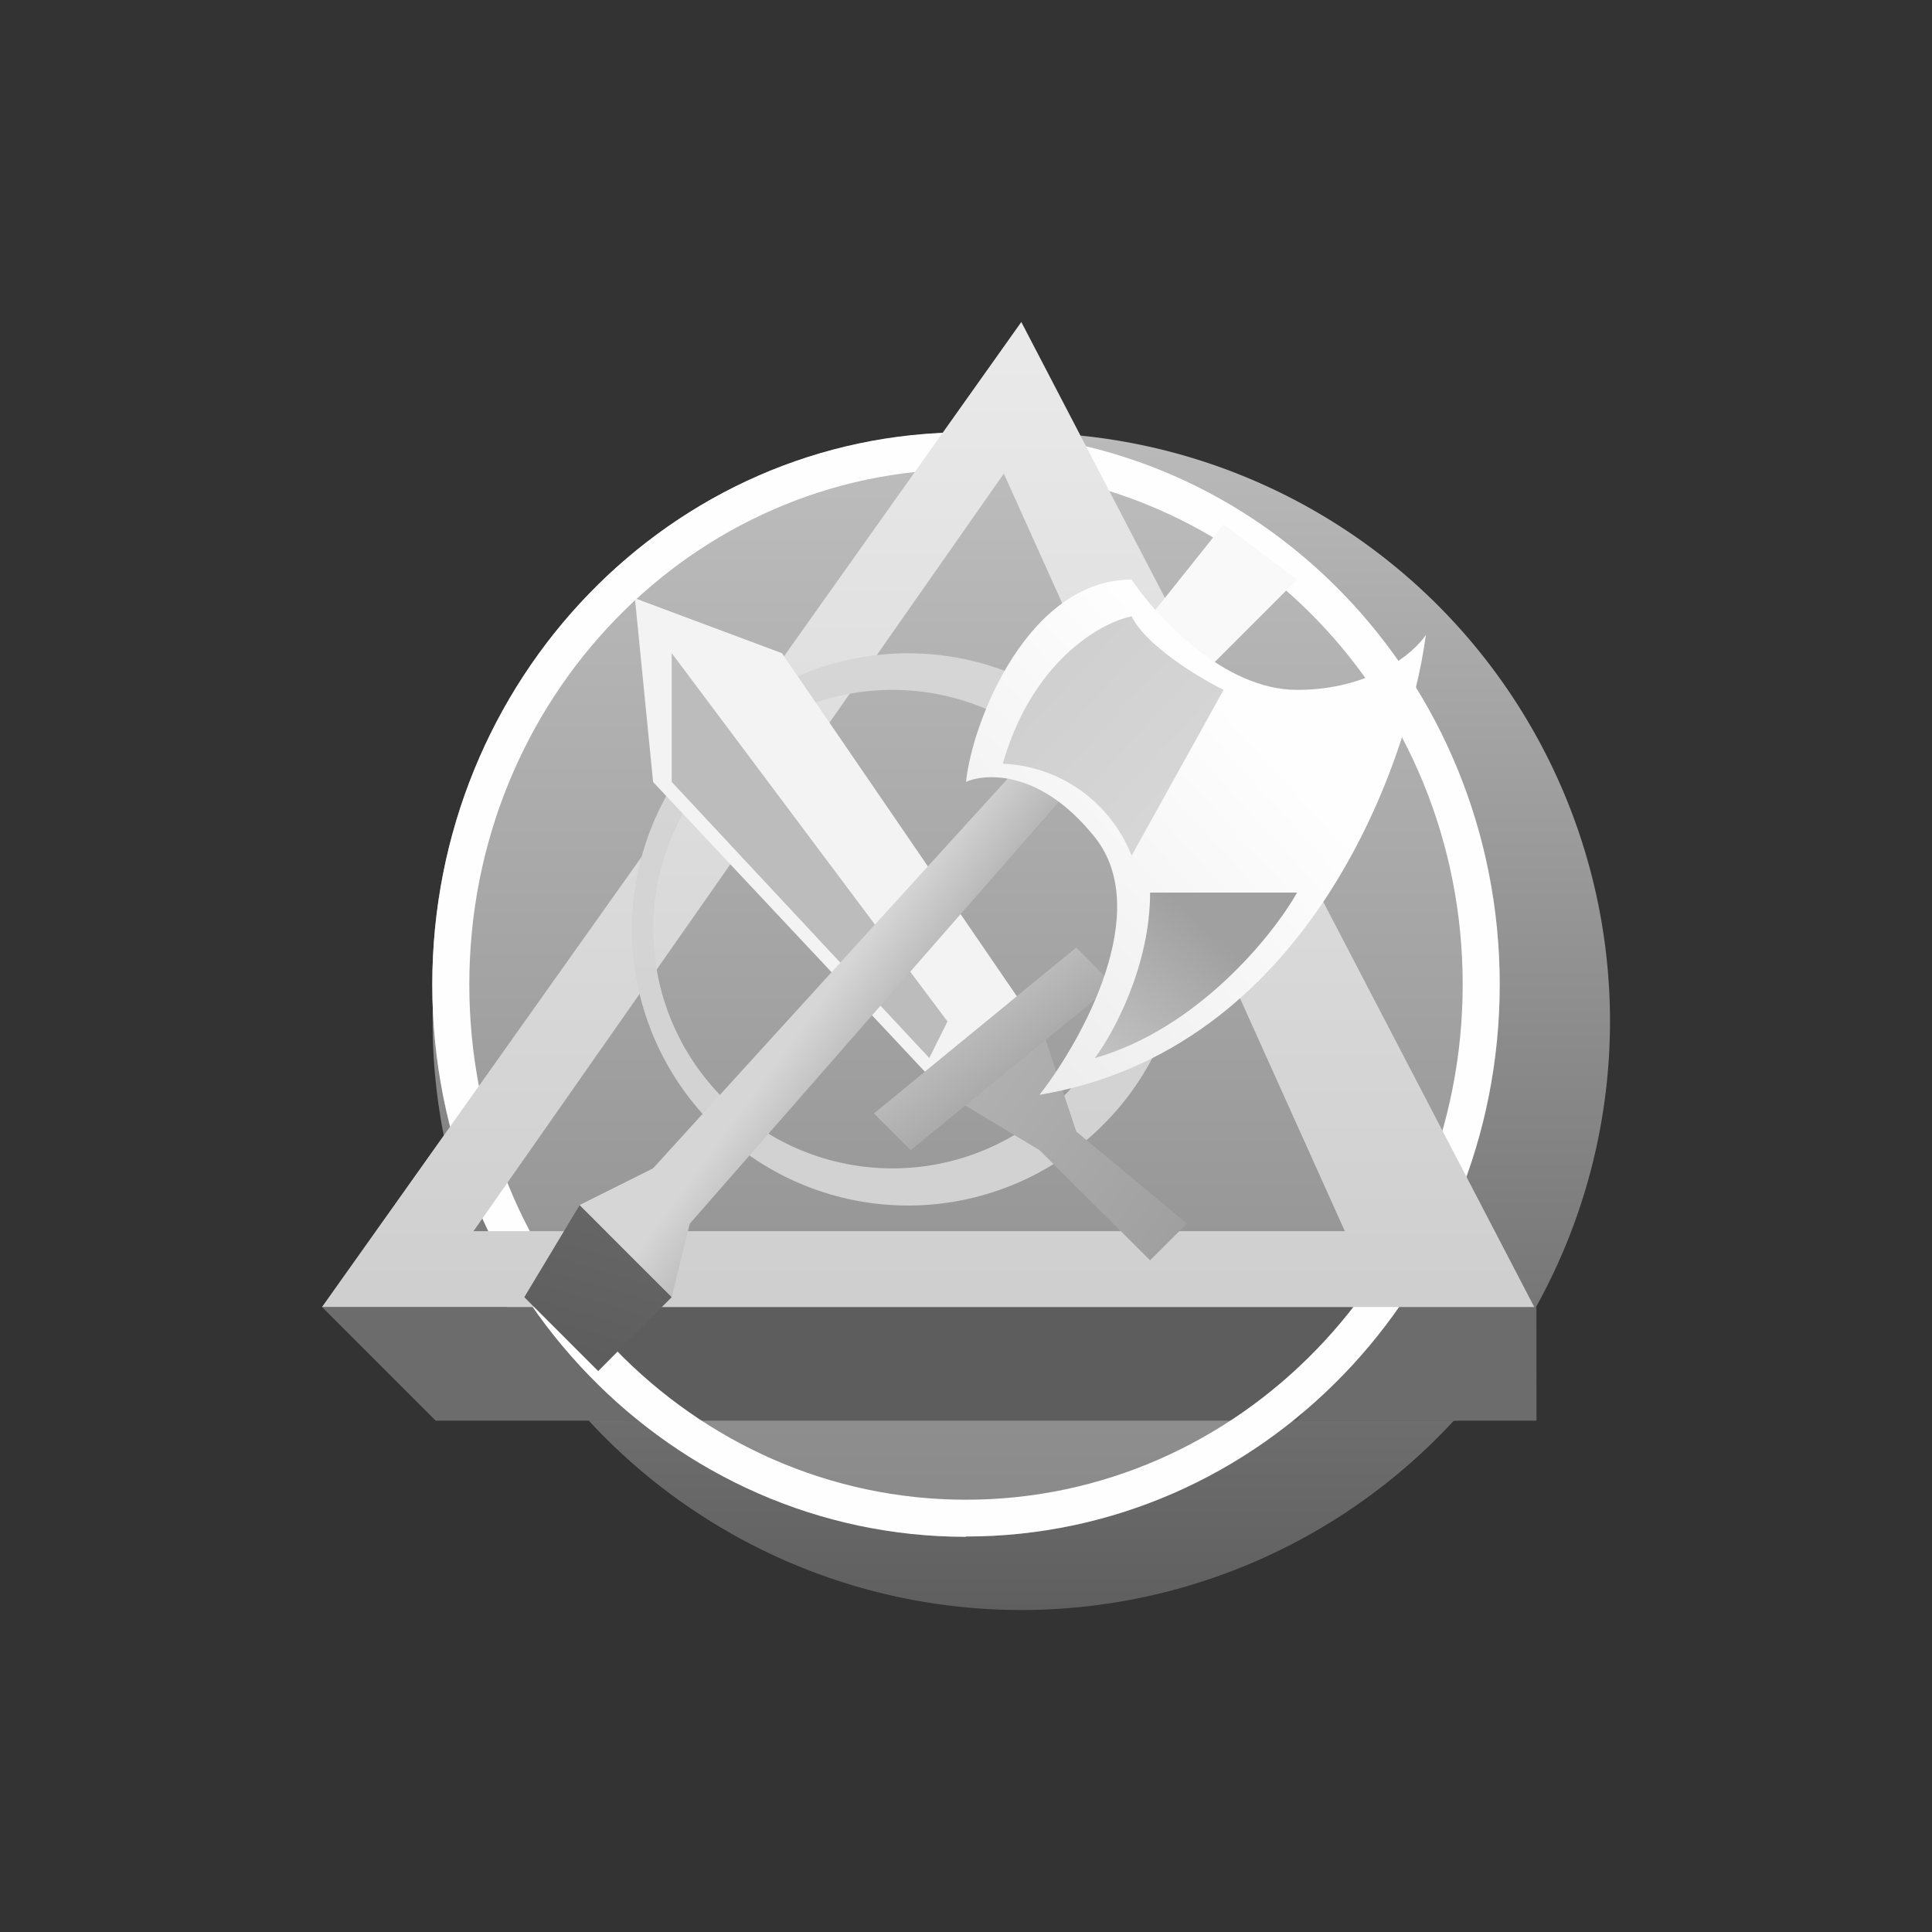 <svg xmlns="http://www.w3.org/2000/svg" width="24" height="24" fill="none" viewBox="0 0 24 24">
    <rect x="0" y="0" width="24" height="24" fill="#333333" stroke="none"/>
    <path fill="url(#CGL__a)" d="M12.687 20a7.313 7.313 0 1 0 0-14.626 7.313 7.313 0 0 0 0 14.626"/>
    <path fill="url(#CGL__b)" d="M12 19.087c3.662 0 6.63-3.07 6.63-6.857 0-3.786-2.968-6.856-6.63-6.856s-6.63 3.07-6.63 6.856 2.968 6.857 6.63 6.857"/>
    <path fill="#5D5D5D" d="M17.177 16.236H6.824l.941 1.412h10.353z"/>
    <path fill="#6C6C6C" d="M6.824 16.236H4l1.412 1.412h2.823zm12.263 1.412h-2.974l1.063-1.412h1.91z"/>
    <path fill="#FEFEFE" fill-rule="evenodd" d="M12 18.63c3.393 0 6.17-2.852 6.17-6.4 0-3.553-2.777-6.4-6.17-6.4s-6.17 2.847-6.17 6.4c0 3.548 2.777 6.4 6.17 6.4m0 .457c3.661 0 6.63-3.073 6.63-6.857 0-3.788-2.969-6.86-6.63-6.86s-6.63 3.072-6.63 6.865c0 3.784 2.969 6.856 6.63 6.856z" clip-rule="evenodd"/>
    <path fill="url(#CGL__c)" fill-rule="evenodd" d="M4 16.236h15.059L12.687 4zm8.47-10.353-6.588 9.411h10.824z" clip-rule="evenodd"/>
    <path fill="url(#CGL__d)" fill-rule="evenodd" d="M11.087 14.514a2.972 2.972 0 1 0 0-5.944 2.972 2.972 0 0 0 0 5.944m0 .456a3.43 3.43 0 1 0 .255-6.854 3.43 3.43 0 0 0-.255 6.854" clip-rule="evenodd"/>
    <path fill="#F3F3F3" d="m8.113 9.714 3.43 3.656 1.144-.913-2.974-4.343-1.826-.682z"/>
    <path fill="url(#CGL__e)" d="M12.913 14.288 11.77 13.6l1.143-.913.457 1.37 1.374 1.143-.457.456z"/>
    <path fill="#BCBCBC" d="M11.77 12.689 8.344 8.113v1.6l3.2 3.43z"/>
    <path fill="url(#CGL__f)" d="m11.313 14.288-.457-.456 2.513-2.061.461.46z"/>
    <path fill="url(#CGL__g)" d="m8.112 14.514 4.574-5.026.683.226-4.8 5.487-.226.913-1.144-1.144z"/>
    <path fill="url(#CGL__h)" d="M8.344 16.114 7.2 14.971l-.687 1.143.918.918z"/>
    <path fill="#F9F9F9" d="m15.2 6.514-.913 1.144.682.687 1.144-1.144z"/>
    <path fill="url(#CGL__i)" d="M14.057 7.2c-1.28 0-1.977 1.751-2.057 2.513.15-.075.87-.226 1.6.687s-.15 2.513-.687 3.2c3.294-.55 4.574-4.037 4.8-5.713-.15.226-.682.683-1.6.683-.913 0-1.75-.913-2.056-1.37"/>
    <path fill="url(#CGL__j)" d="M14.057 10.63a1.8 1.8 0 0 0-1.6-1.143c.367-1.28 1.223-1.755 1.6-1.83.183.367.838.762 1.143.913z"/>
    <path fill="url(#CGL__k)" d="M16.113 11.088h-1.826c0 .913-.457 1.75-.687 2.056 1.28-.367 2.212-1.524 2.513-2.056"/>
    <defs>
        <linearGradient id="CGL__a" x1="12" x2="12" y1="3.995" y2="20" gradientUnits="userSpaceOnUse">
            <stop stop-color="#C3C3C3"/>
            <stop offset="1" stop-color="#5F5F5F"/>
        </linearGradient>
        <linearGradient id="CGL__b" x1="12" x2="12" y1="3.994" y2="20" gradientUnits="userSpaceOnUse">
            <stop stop-color="#C3C3C3"/>
            <stop offset="1" stop-color="#858585"/>
        </linearGradient>
        <linearGradient id="CGL__c" x1="12" x2="12" y1="4" y2="20" gradientUnits="userSpaceOnUse">
            <stop stop-color="#EAEAEA"/>
            <stop offset="1" stop-color="#C6C6C6"/>
        </linearGradient>
        <linearGradient id="CGL__d" x1="11.704" x2="11.704" y1="4.006" y2="19.995" gradientUnits="userSpaceOnUse">
            <stop stop-color="#D8D8D8"/>
            <stop offset="1" stop-color="#CFCFCF"/>
        </linearGradient>
        <linearGradient id="CGL__e" x1="7.696" x2="20.191" y1="7.677" y2="16.812" gradientUnits="userSpaceOnUse">
            <stop stop-color="#D6D6D6"/>
            <stop offset="1" stop-color="#838383"/>
        </linearGradient>
        <linearGradient id="CGL__f" x1="11.392" x2="14.446" y1="9.833" y2="13.697" gradientUnits="userSpaceOnUse">
            <stop stop-color="#F8F8F8"/>
            <stop offset="1" stop-color="#898989"/>
        </linearGradient>
        <linearGradient id="CGL__g" x1="11.114" x2="13.058" y1="11.171" y2="12.596" gradientUnits="userSpaceOnUse">
            <stop stop-color="#D6D6D6"/>
            <stop offset="1" stop-color="#838383"/>
        </linearGradient>
        <linearGradient id="CGL__h" x1="13.995" x2="10.483" y1="5.791" y2="17.766" gradientUnits="userSpaceOnUse">
            <stop stop-color="#9E9E9E"/>
            <stop offset="1" stop-color="#5D5D5D"/>
        </linearGradient>
        <linearGradient id="CGL__i" x1="16.165" x2="9.78" y1="9.718" y2="15.571" gradientUnits="userSpaceOnUse">
            <stop stop-color="#FEFEFE"/>
            <stop offset="1" stop-color="#E0E0E0"/>
        </linearGradient>
        <linearGradient id="CGL__j" x1="6.663" x2="15.35" y1="7.696" y2="15.757" gradientUnits="userSpaceOnUse">
            <stop stop-color="#C1C1C1"/>
            <stop offset="1" stop-color="#E3E3E3"/>
        </linearGradient>
        <linearGradient id="CGL__k" x1="14.743" x2="13.421" y1="11.314" y2="12.773" gradientUnits="userSpaceOnUse">
            <stop stop-color="#A0A0A0"/>
            <stop offset="1" stop-color="#C1C1C1"/>
        </linearGradient>
    </defs>
</svg>
